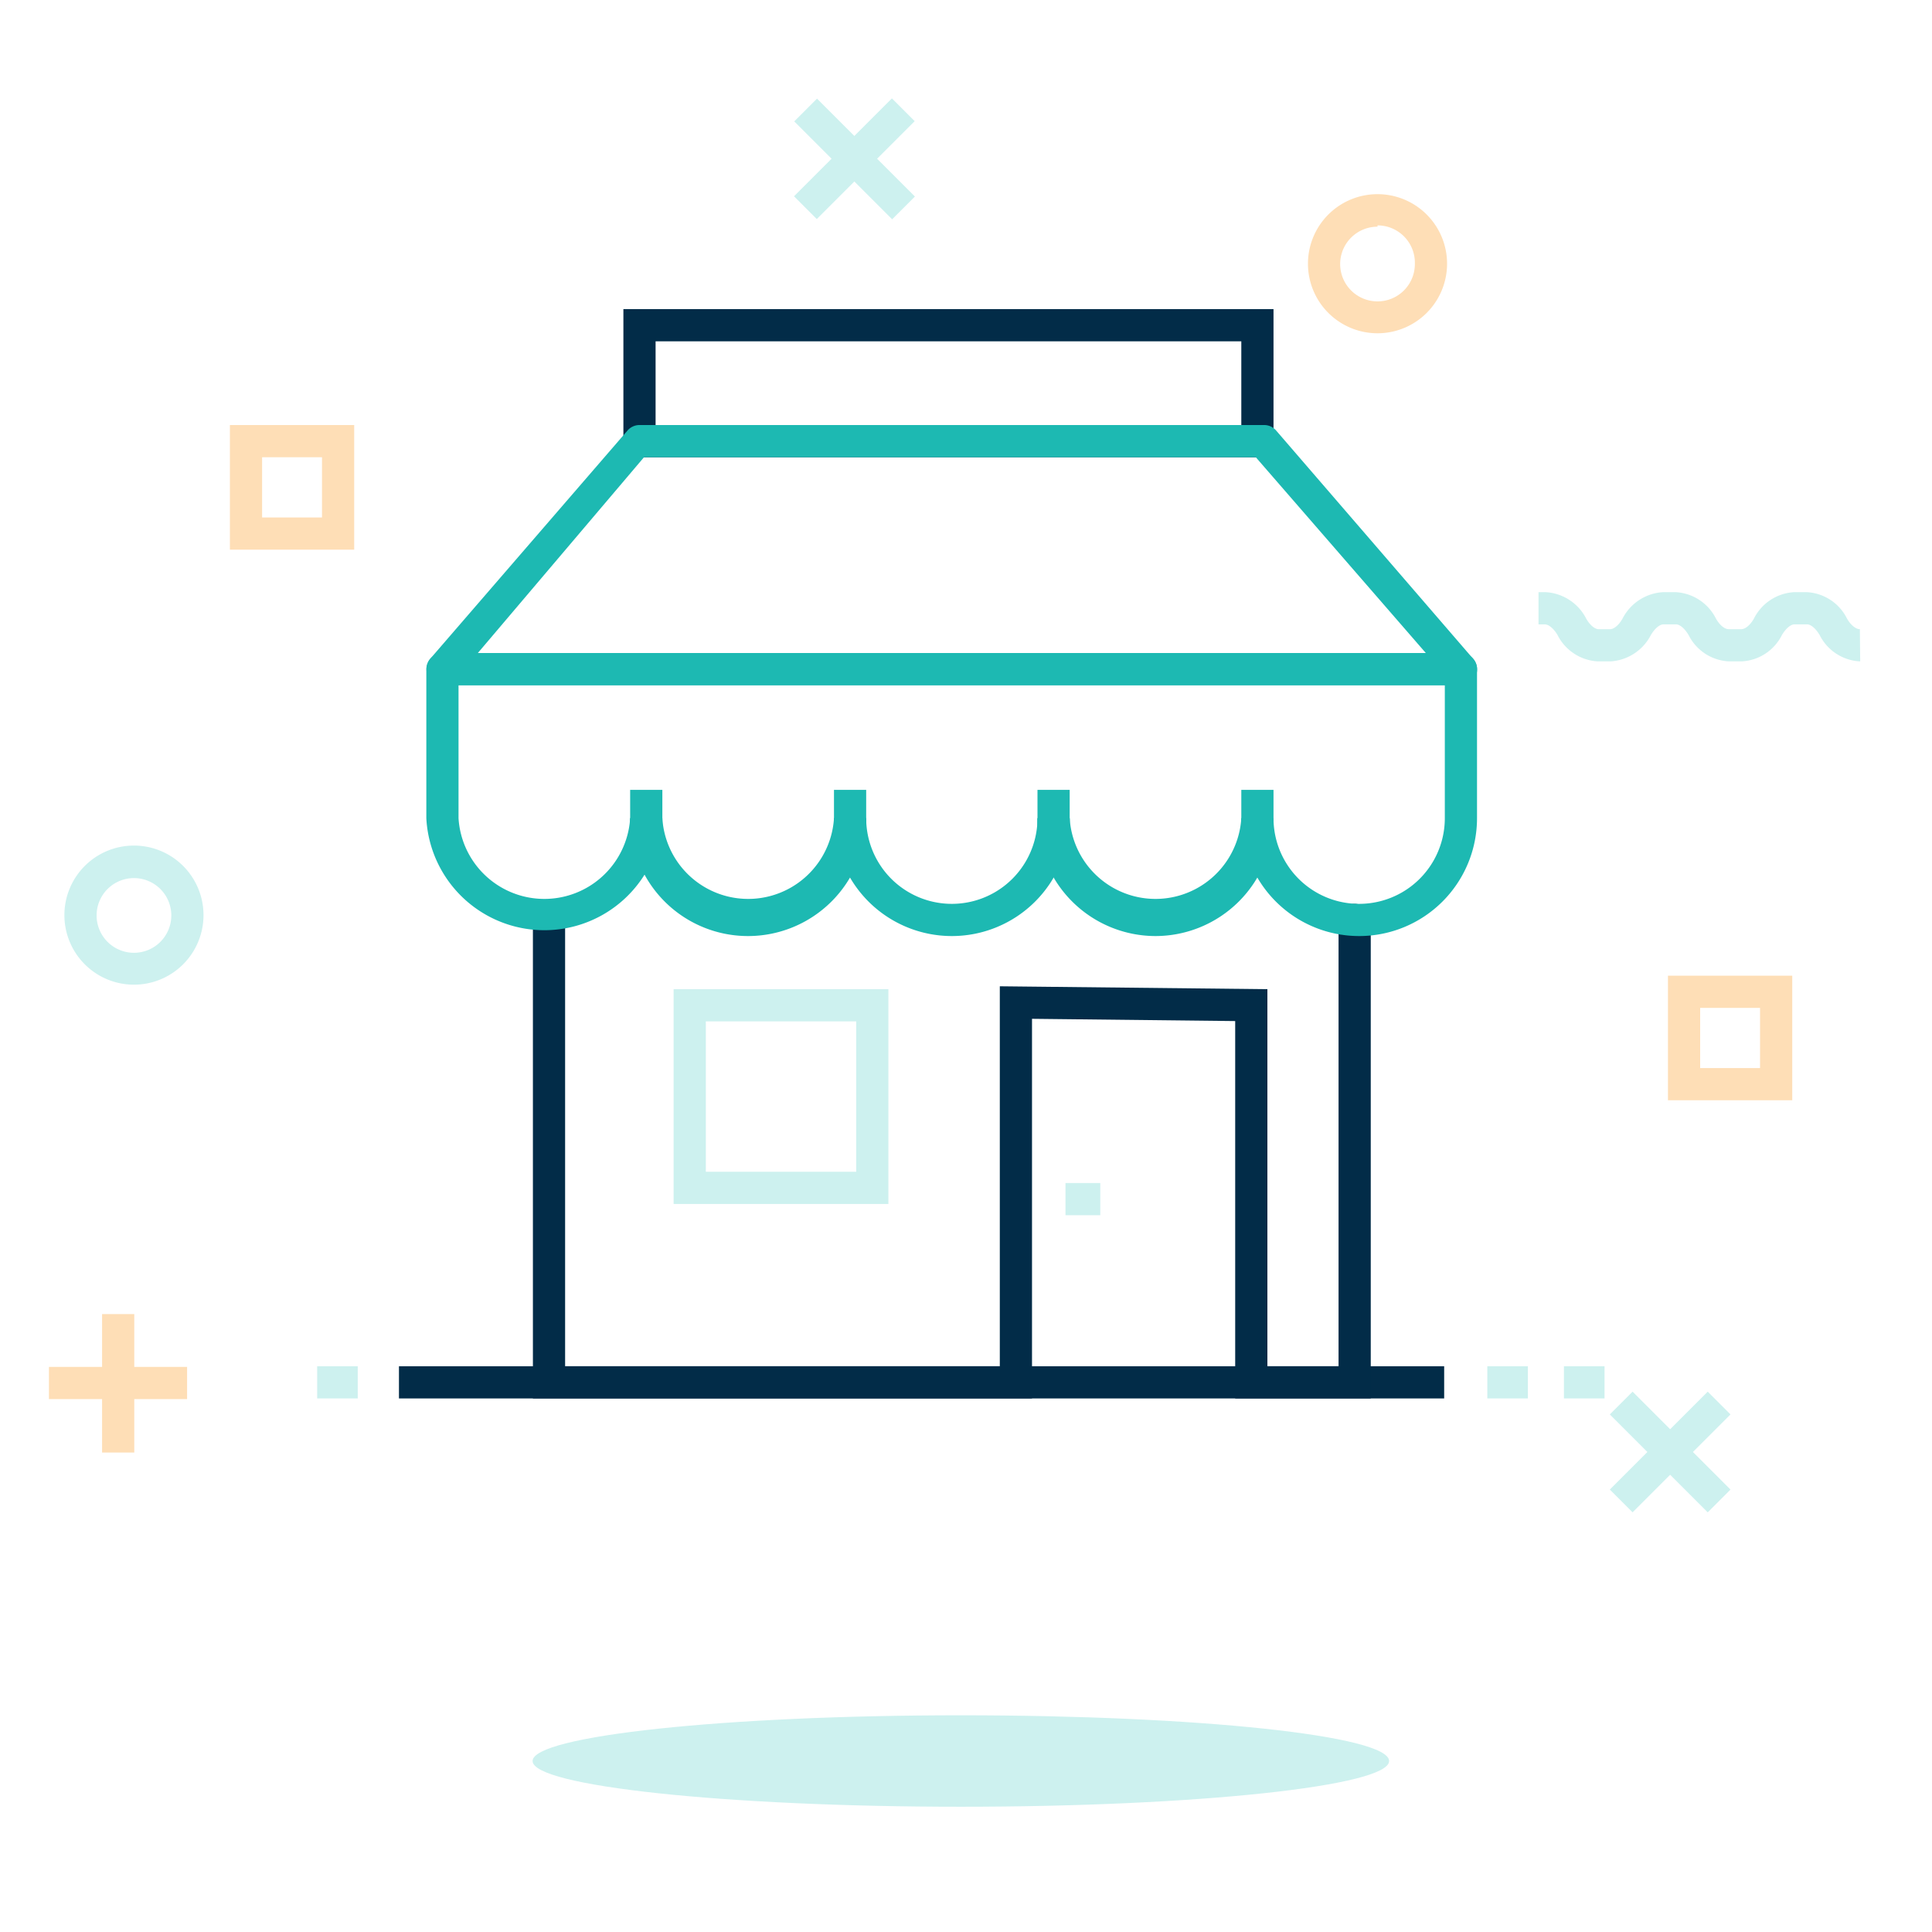 <svg id="Layer_1" data-name="Layer 1" xmlns="http://www.w3.org/2000/svg" viewBox="0 0 60 60"><defs><style>.cls-1{fill:#fedeb6;}.cls-2{fill:#cdf1ef;}.cls-3{fill:#022c48;}.cls-4{fill:#1db9b2;}</style></defs><title>Store- On Light</title><rect class="cls-1" x="3.17" y="40.81" width="1" height="4.3"/><rect class="cls-1" x="1.52" y="42.45" width="4.29" height="1"/><rect class="cls-2" x="51.37" y="42.95" width="1" height="4.3" transform="translate(-16.7 49.88) rotate(-45)"/><rect class="cls-2" x="49.72" y="44.6" width="4.3" height="1" transform="translate(-16.7 49.88) rotate(-45)"/><rect class="cls-2" x="26.04" y="2.79" width="1" height="4.3" transform="translate(4.28 20.21) rotate(-45)"/><rect class="cls-2" x="24.39" y="4.43" width="4.3" height="1" transform="translate(4.28 20.21) rotate(-45)"/><path class="cls-2" d="M57.77,20.54a1.48,1.48,0,0,1-1.26-.82c-.12-.2-.27-.33-.39-.33h-.39c-.12,0-.27.13-.39.33a1.48,1.48,0,0,1-1.26.82H53.7a1.48,1.48,0,0,1-1.26-.82c-.12-.2-.27-.33-.39-.33h-.39c-.12,0-.27.13-.39.33a1.51,1.51,0,0,1-1.26.82h-.39a1.49,1.49,0,0,1-1.25-.82c-.12-.2-.27-.33-.4-.33h-.19v-1H48a1.51,1.51,0,0,1,1.26.82c.12.21.27.33.39.33H50c.12,0,.27-.12.39-.33a1.51,1.51,0,0,1,1.26-.82h.39a1.49,1.49,0,0,1,1.25.82c.12.21.27.33.4.33h.38c.13,0,.28-.12.4-.33a1.49,1.49,0,0,1,1.25-.82h.39a1.48,1.48,0,0,1,1.25.82c.12.21.28.33.4.33Z"/><path class="cls-1" d="M42.78,10.35a2.16,2.16,0,1,1,2.16-2.16A2.16,2.16,0,0,1,42.78,10.35Zm0-3.31a1.16,1.16,0,1,0,1.16,1.15A1.16,1.16,0,0,0,42.78,7Z"/><path class="cls-2" d="M4.16,30.58a2.16,2.16,0,1,1,2.16-2.16A2.16,2.16,0,0,1,4.16,30.58Zm0-3.31a1.16,1.16,0,1,0,1.16,1.15A1.16,1.16,0,0,0,4.16,27.27Z"/><path class="cls-1" d="M11,17.07H7.14V13.2H11Zm-2.86-1H10V14.2H8.14Z"/><path class="cls-1" d="M55.66,34.17H51.8V30.3h3.86Zm-2.86-1h1.86V31.3H52.8Z"/><path class="cls-2" d="M43.14,54.69c0,.78-6,1.42-13.3,1.42s-13.3-.64-13.3-1.42,5.95-1.42,13.3-1.42S43.14,53.9,43.14,54.69Z"/><path class="cls-3" d="M39.55,14.2H19.36V9.6H39.55Zm-19.19-1H38.55V10.6H20.36Z"/><rect class="cls-4" x="19.57" y="24.53" width="1" height="1.1"/><rect class="cls-4" x="25.9" y="24.53" width="1" height="1.1"/><rect class="cls-4" x="32.22" y="24.53" width="1" height="1.1"/><rect class="cls-4" x="38.55" y="24.53" width="1" height="1.1"/><path class="cls-4" d="M45.37,21.28H13.74a.49.49,0,0,1-.45-.29.51.51,0,0,1,.07-.53l6.12-7.08a.49.49,0,0,1,.38-.18h19.4a.49.49,0,0,1,.38.18l6.11,7.08a.49.49,0,0,1,.08.53A.5.5,0,0,1,45.37,21.28Zm-30.53-1H44.28L39,14.2h-19Z"/><rect class="cls-3" x="12.39" y="42.43" width="32.46" height="1"/><rect class="cls-2" x="46.19" y="42.43" width="1.26" height="1"/><rect class="cls-2" x="48.57" y="42.43" width="1.26" height="1"/><rect class="cls-2" x="9.85" y="42.43" width="1.26" height="1"/><path class="cls-3" d="M42.57,43.43H38.36V31.71l-6.31-.07V43.43H16.55V28.57a.5.5,0,0,1,.5-.5h0a.5.5,0,0,1,.5.5V42.43h13.5V30.63l8.31.09V42.43h2.21V28.57a.5.5,0,0,1,.5-.5h0a.5.5,0,0,1,.5.5Z"/><rect class="cls-2" x="33.09" y="36.74" width="1.08" height="1"/><path class="cls-4" d="M35.89,29.07a3.67,3.67,0,0,1-3.67-3.66h1a2.67,2.67,0,0,0,5.33,0h1A3.67,3.67,0,0,1,35.89,29.07Z"/><path class="cls-4" d="M29.56,29.07a3.66,3.66,0,0,1-3.66-3.66h1a2.66,2.66,0,0,0,5.32,0h1A3.66,3.66,0,0,1,29.56,29.07Z"/><path class="cls-4" d="M23.23,29.07a3.66,3.66,0,0,1-3.66-3.66h1a2.67,2.67,0,0,0,5.33,0h1A3.67,3.67,0,0,1,23.23,29.07Z"/><path class="cls-4" d="M42.21,29.07a3.66,3.66,0,0,1-3.66-3.66h1a2.66,2.66,0,1,0,5.32,0V21.28H14.24v4.13a2.67,2.67,0,0,0,5.33,0h1a3.67,3.67,0,0,1-7.33,0V20.78a.51.51,0,0,1,.5-.5H45.37a.5.5,0,0,1,.5.5v4.63A3.66,3.66,0,0,1,42.21,29.07Z"/><path class="cls-2" d="M27.59,37.39H20.92V30.72h6.67Zm-5.67-1h4.67V31.72H21.92Z"/></svg>